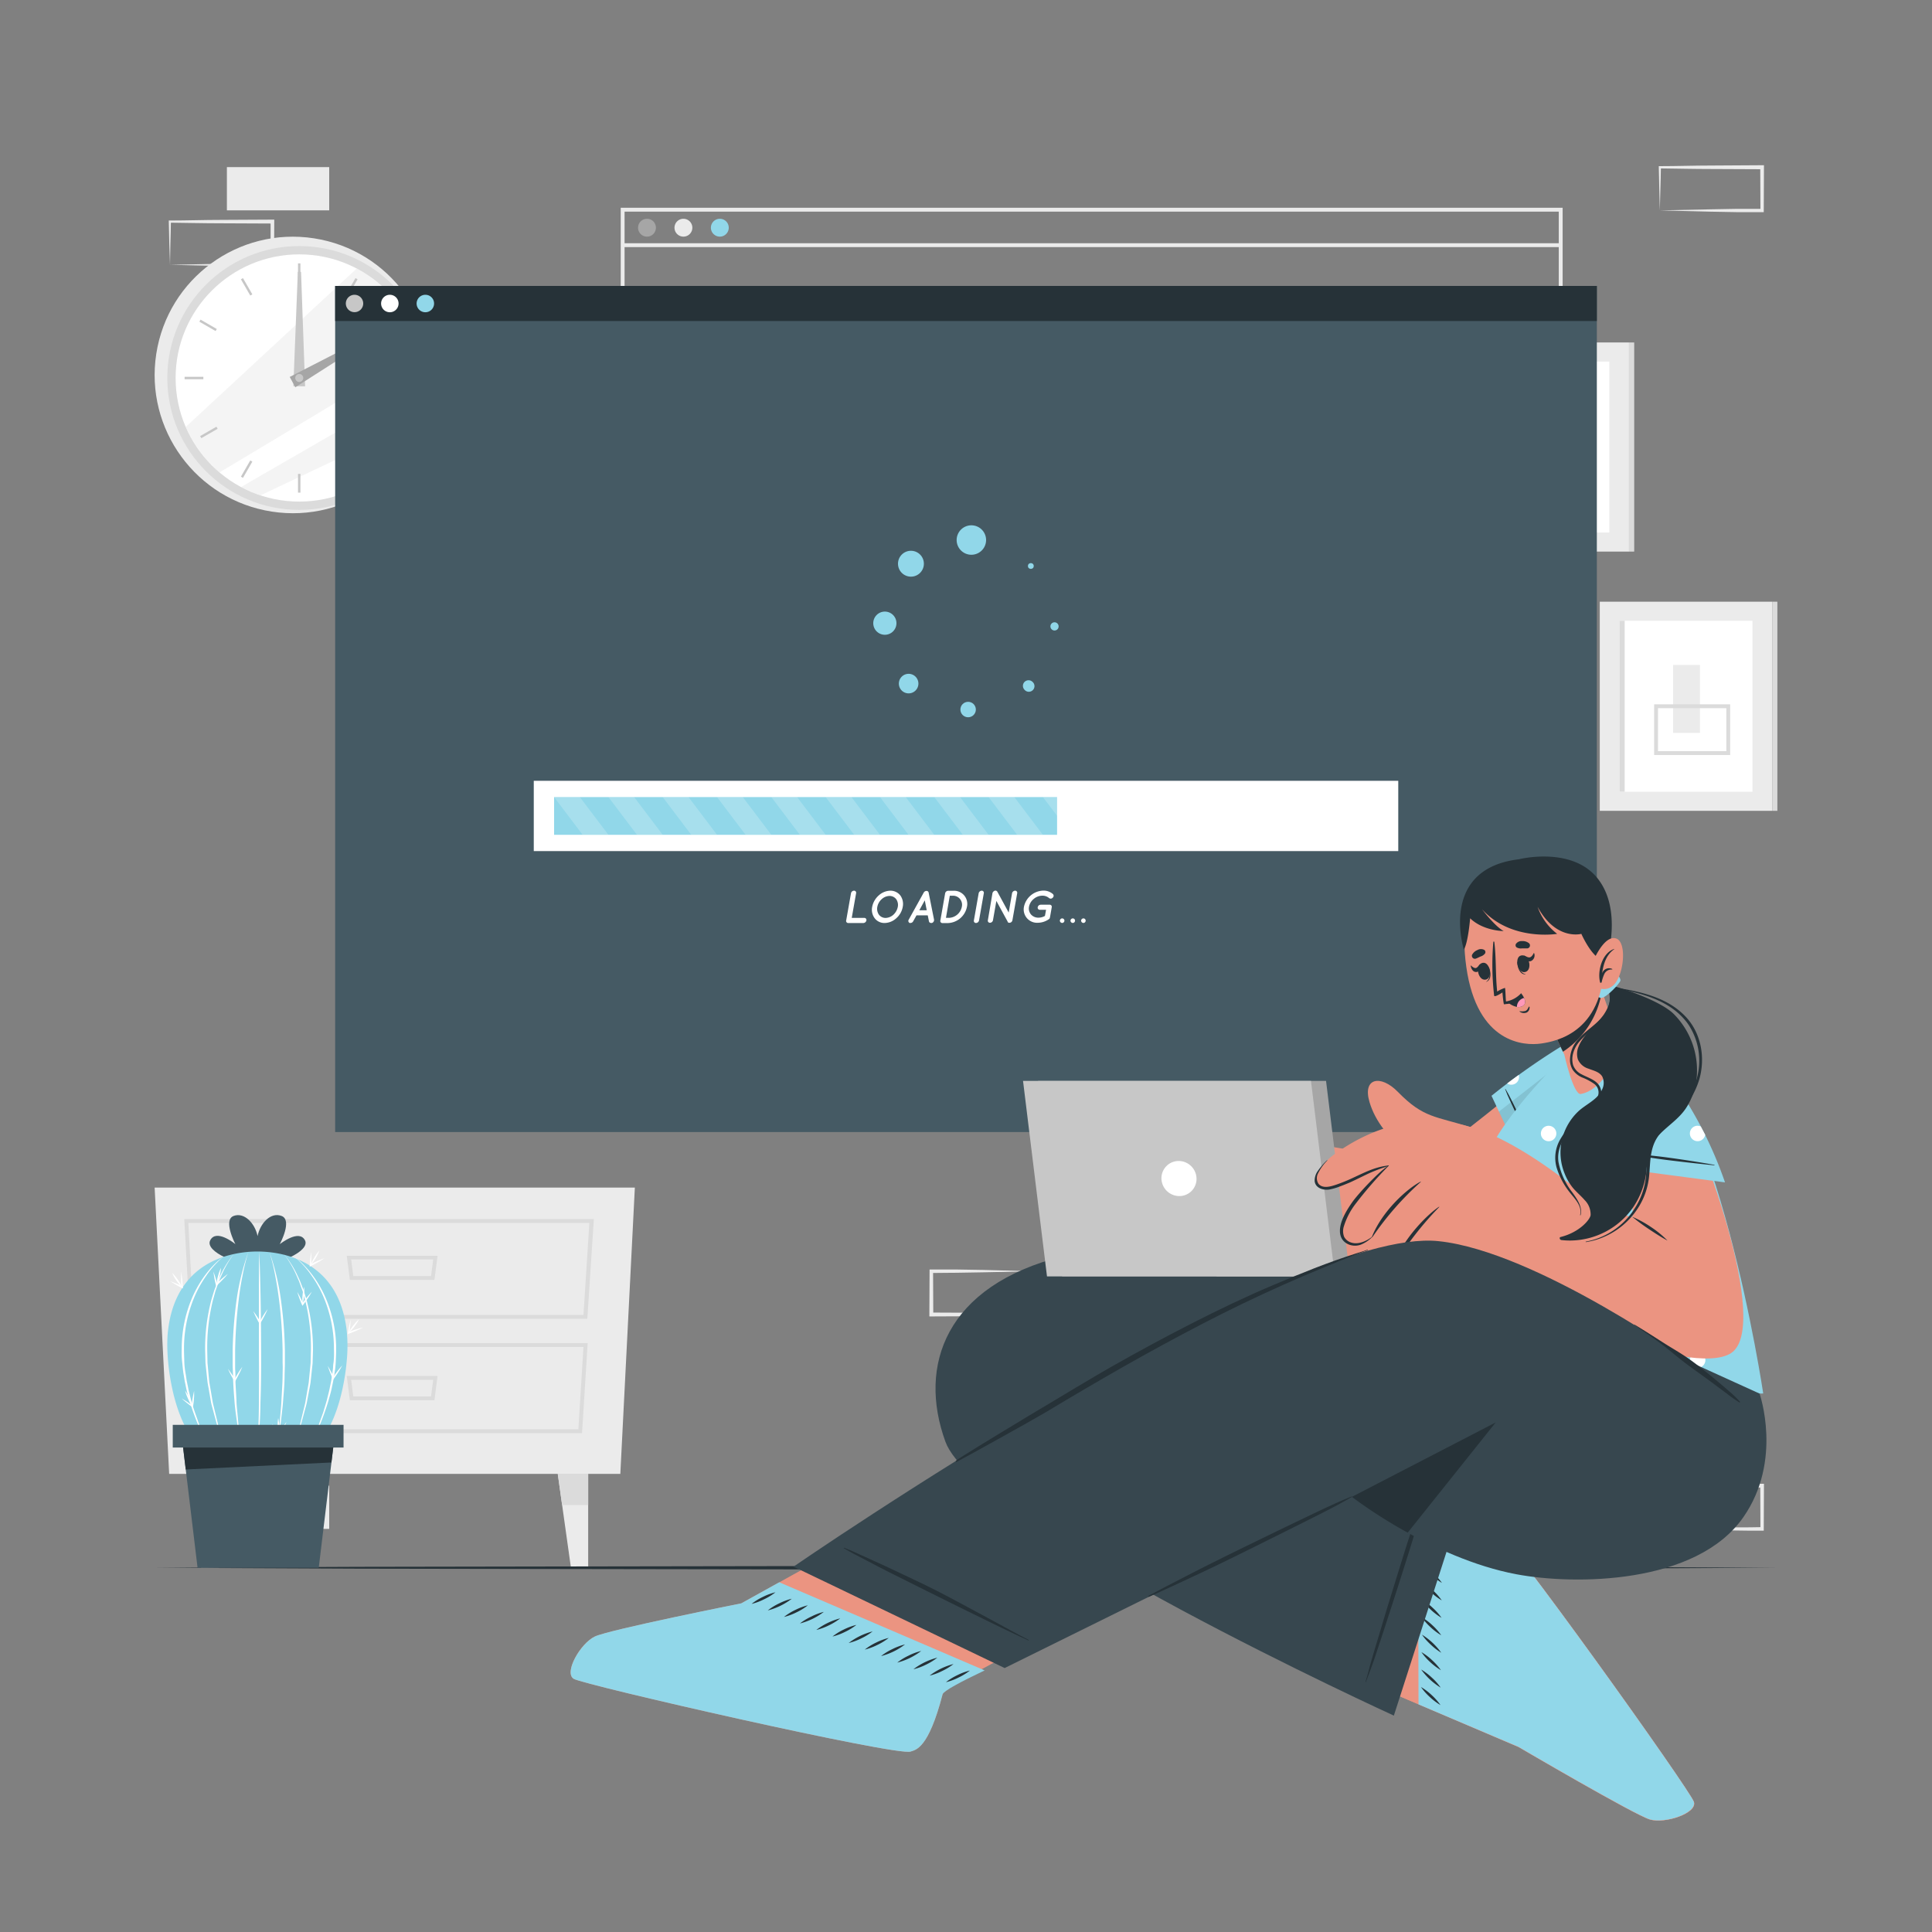 <svg xmlns="http://www.w3.org/2000/svg" viewBox="0 0 500 500"><rect x="0" y="0" width="500" height="500" fill="#808080" stroke="none"/><g id="freepik--background-complete--inject-267"><path d="M414.79,381.56l13.36-.28,6.58-.11c2.19-.05,4.36,0,6.54-.06l-.44.45-.06-11.19.5.5L428,370.8c-4.41,0-8.82-.11-13.24-.16l.28-.27c0,1.83-.09,3.67-.14,5.53Zm0,0-.14-5.54c0-1.87-.11-3.75-.13-5.65v-.27h.27c4.42,0,8.83-.15,13.24-.16l13.24-.06h.5v.5l0,11.19V382h-.45c-2.23,0-4.47,0-6.69-.05l-6.66-.11Z" style="fill:#ebebeb"></path><path d="M429.56,395.67l13.36-.28,6.58-.11c2.19,0,4.36,0,6.54-.06l-.44.45-.05-11.19.49.5-13.24-.07c-4.41,0-8.82-.11-13.24-.16l.28-.27c0,1.83-.09,3.67-.13,5.53Zm0,0-.14-5.54c0-1.87-.11-3.75-.13-5.65v-.27h.27c4.42-.05,8.83-.15,13.24-.16L456,384h.51v.5l-.05,11.19v.45H456c-2.23,0-4.46,0-6.69-.05l-6.66-.11Z" style="fill:#ebebeb"></path><rect x="400.02" y="384.48" width="26.48" height="11.19" transform="translate(826.52 780.15) rotate(180)" style="fill:#ebebeb"></rect><path d="M312.24,127l13.35-.27,6.58-.12c2.19,0,4.37,0,6.55-.05l-.45.44,0-11.19.5.5-13.24-.06c-4.42,0-8.83-.11-13.24-.16l.27-.28c0,1.84-.09,3.68-.13,5.54Zm0,0-.15-5.53c0-1.87-.11-3.76-.13-5.66v-.27h.28c4.41,0,8.82-.16,13.24-.16l13.24-.07h.5v.5L339.16,127v.45h-.44c-2.23,0-4.47,0-6.7-.06l-6.66-.11Z" style="fill:#ebebeb"></path><path d="M327,141.12l13.35-.27,6.58-.12c2.19,0,4.37,0,6.55,0l-.45.44L353,129.93l.5.5-13.24-.06c-4.41,0-8.83-.11-13.24-.16l.27-.28c0,1.84-.08,3.68-.13,5.54Zm0,0-.14-5.53c-.05-1.87-.12-3.76-.13-5.66v-.27H327c4.41,0,8.83-.16,13.24-.16l13.24-.07h.5v.5l-.06,11.19v.45h-.44c-2.23,0-4.47,0-6.7-.06l-6.66-.11Z" style="fill:#ebebeb"></path><rect x="297.46" y="129.93" width="26.48" height="11.19" transform="translate(621.41 271.06) rotate(180)" style="fill:#ebebeb"></rect><rect x="58.73" y="384.48" width="26.48" height="11.19" transform="translate(143.93 780.15) rotate(180)" style="fill:#ebebeb"></rect><rect x="58.73" y="43.24" width="26.48" height="11.19" transform="translate(143.93 97.68) rotate(180)" style="fill:#ebebeb"></rect><path d="M44,68.54l13.35-.28,6.58-.11c2.19,0,4.36,0,6.55-.05l-.45.44,0-11.19.5.5L57.2,57.79c-4.42,0-8.83-.11-13.24-.16l.27-.28c0,1.83-.09,3.68-.13,5.54Zm0,0L43.81,63c0-1.87-.11-3.76-.13-5.66v-.27H44c4.41,0,8.82-.16,13.24-.16l13.24-.07h.5v.5l-.06,11.19V69h-.44c-2.24,0-4.47,0-6.7-.06l-6.66-.11Z" style="fill:#ebebeb"></path><path d="M429.56,54.45l13.36-.28,6.58-.12c2.19,0,4.36,0,6.54,0l-.44.45-.05-11.19.49.49-13.24-.06c-4.41,0-8.82-.11-13.24-.16l.28-.27c0,1.83-.09,3.67-.13,5.53Zm0,0-.14-5.54c0-1.87-.11-3.76-.13-5.65V43h.27c4.42,0,8.83-.16,13.24-.16L456,42.76h.51v.51l-.05,11.19v.44H456c-2.23,0-4.46,0-6.69,0l-6.66-.12Z" style="fill:#ebebeb"></path><rect x="255.8" y="343.09" width="26.48" height="11.19" style="fill:#ebebeb"></rect><path d="M267.51,329l-13.36.28-6.57.11c-2.19.05-4.37,0-6.55.06l.45-.45.05,11.19-.5-.5,13.24.06c4.41,0,8.83.12,13.24.17l-.27.27c0-1.83.08-3.67.13-5.54Zm0,0,.14,5.54c.05,1.86.11,3.75.13,5.65v.27h-.28c-4.41.05-8.83.16-13.24.17l-13.24.06h-.5v-.5l.05-11.19v-.45H241c2.23,0,4.47,0,6.69,0l6.67.11Z" style="fill:#ebebeb"></path><path d="M404.41,237.93H160.64V53.77H404.41Zm-242.77-1H403.41V54.77H161.64Z" style="fill:#ebebeb"></path><path d="M169.75,58.93a2.31,2.31,0,1,1-2.31-2.31A2.3,2.3,0,0,1,169.75,58.93Z" style="fill:#a6a6a6"></path><path d="M179.18,58.93a2.31,2.31,0,1,1-2.31-2.31A2.31,2.31,0,0,1,179.18,58.93Z" style="fill:#ebebeb"></path><path d="M188.6,58.93a2.31,2.31,0,1,1-2.31-2.31A2.3,2.3,0,0,1,188.6,58.93Z" style="fill:#91D7E9"></path><rect x="161.14" y="62.95" width="242.77" height="1" style="fill:#ebebeb"></rect><circle cx="75.8" cy="97.03" r="35.78" transform="translate(-31.66 157.14) rotate(-81.22)" style="fill:#ebebeb"></circle><circle cx="77.44" cy="97.82" r="34.14" style="fill:#dbdbdb"></circle><circle cx="77.44" cy="97.82" r="31.99" style="fill:#fff"></circle><path d="M108.7,91c-14.56,8.82-38.5,23.3-51.88,31.24a31.93,31.93,0,0,1-8.74-11.76l44.25-41A32,32,0,0,1,108.7,91Z" style="fill:#ebebeb;opacity:0.5"></path><path d="M109.41,98.94a32.06,32.06,0,0,1-2.12,10.4L67.4,128.2a31.73,31.73,0,0,1-5-2.16C74.41,119.07,96.43,106.4,109.41,98.94Z" style="fill:#ebebeb;opacity:0.5"></path><rect x="77.13" y="68.16" width="0.62" height="4.85" style="fill:#c7c7c7"></rect><rect x="63.51" y="71.81" width="0.62" height="4.85" transform="translate(-28.56 41.85) rotate(-30)" style="fill:#c7c7c7"></rect><rect x="53.54" y="81.78" width="0.62" height="4.85" transform="translate(-46 88.73) rotate(-60)" style="fill:#c7c7c7"></rect><rect x="47.78" y="97.52" width="4.85" height="0.62" style="fill:#c7c7c7"></rect><rect x="51.43" y="111.14" width="4.85" height="0.62" transform="matrix(0.87, -0.5, 0.5, 0.87, -48.52, 41.88)" style="fill:#c7c7c7"></rect><rect x="61.4" y="121.11" width="4.85" height="0.62" transform="translate(-73.24 116.05) rotate(-60.03)" style="fill:#c7c7c7"></rect><rect x="77.13" y="122.64" width="0.62" height="4.85" style="fill:#c7c7c7"></rect><rect x="90.75" y="118.99" width="0.62" height="4.85" transform="translate(-48.51 61.8) rotate(-30)" style="fill:#c7c7c7"></rect><rect x="100.72" y="109.02" width="0.62" height="4.85" transform="translate(-46 143.21) rotate(-60)" style="fill:#c7c7c7"></rect><rect x="102.26" y="97.52" width="4.85" height="0.62" style="fill:#c7c7c7"></rect><rect x="98.61" y="83.89" width="4.85" height="0.62" transform="translate(-28.57 61.8) rotate(-30)" style="fill:#c7c7c7"></rect><rect x="88.64" y="73.92" width="4.85" height="0.62" transform="translate(-18.74 116.03) rotate(-60.03)" style="fill:#c7c7c7"></rect><polygon points="77.91 70.36 78.96 99.98 75.92 99.94 77.08 70.34 77.91 70.36" style="fill:#c7c7c7"></polygon><polygon points="96.36 87.49 76.43 100.22 74.98 97.55 95.97 86.77 96.36 87.49" style="fill:#a6a6a6"></polygon><path d="M78.48,97.82a1,1,0,1,1-2.07,0,1,1,0,0,1,2.07,0Z" style="fill:#c7c7c7"></path><rect x="376.98" y="88.63" width="44.61" height="54.12" style="fill:#ebebeb"></rect><rect x="382.07" y="93.57" width="34.42" height="44.24" style="fill:#fff"></rect><rect x="382.07" y="93.57" width="1.34" height="44.24" style="fill:#dbdbdb"></rect><rect x="421.59" y="88.63" width="1.34" height="54.12" style="fill:#dbdbdb"></rect><rect x="393.61" y="99.67" width="8.12" height="24.18" style="fill:#dbdbdb"></rect><path d="M412.21,128.48H389.57V115.64h22.64Zm-21.64-1h20.64V116.64H390.57Z" style="fill:#ebebeb"></path><rect x="414.02" y="155.72" width="44.61" height="54.12" style="fill:#ebebeb"></rect><rect x="419.12" y="160.66" width="34.42" height="44.24" style="fill:#fff"></rect><rect x="419.12" y="160.66" width="1.34" height="44.24" style="fill:#dbdbdb"></rect><rect x="458.64" y="155.72" width="1.34" height="54.12" style="fill:#dbdbdb"></rect><rect x="433" y="172.09" width="6.95" height="17.58" style="fill:#ebebeb"></rect><path d="M447.77,195.4H428.09V182.28h19.68Zm-18.68-1h17.68V183.28H429.09Z" style="fill:#dbdbdb"></path><polygon points="43.78 381.44 160.54 381.44 164.3 307.35 40.02 307.35 43.78 381.44" style="fill:#ebebeb"></polygon><path d="M152,341.31H49.11L47.69,315.5h106Zm-102-1h101l1.53-23.81H48.74Z" style="fill:#dbdbdb"></path><path d="M150.63,370.9H52.06L50.9,347.59H152.09ZM53,369.9h96.68L151,348.59H52Z" style="fill:#dbdbdb"></path><path d="M112.43,331.24H90.55L89.74,325h23.5Zm-21-1h20.12l.56-4.29H90.88Z" style="fill:#dbdbdb"></path><path d="M112.43,362.39H90.55l-.81-6.29h23.5Zm-21-1h20.12l.56-4.29H90.88Z" style="fill:#dbdbdb"></path><polygon points="59.97 381.44 58.84 389.51 56.55 405.73 52.09 405.73 52.09 381.44 59.97 381.44" style="fill:#ebebeb"></polygon><polygon points="59.97 381.44 58.84 389.51 52.09 389.51 52.09 381.44 59.97 381.44" style="fill:#dbdbdb"></polygon><polygon points="144.35 381.44 145.48 389.51 147.76 405.73 152.22 405.73 152.22 381.44 144.35 381.44" style="fill:#ebebeb"></polygon><polygon points="144.35 381.44 145.48 389.51 152.22 389.51 152.22 381.44 144.35 381.44" style="fill:#dbdbdb"></polygon></g><g id="freepik--Screen--inject-267"><rect x="86.74" y="74" width="326.52" height="218.97" style="fill:#455a64"></rect><rect x="86.74" y="74" width="326.52" height="9.08" style="fill:#263238"></rect><path d="M94,78.54a2.25,2.25,0,1,1-2.25-2.25A2.25,2.25,0,0,1,94,78.54Z" style="fill:#c7c7c7"></path><path d="M103.15,78.54a2.26,2.26,0,1,1-2.26-2.25A2.26,2.26,0,0,1,103.15,78.54Z" style="fill:#fff"></path><path d="M112.34,78.54a2.26,2.26,0,1,1-2.25-2.25A2.25,2.25,0,0,1,112.34,78.54Z" style="fill:#91D7E9"></path><rect x="138.14" y="202.07" width="223.73" height="18.19" style="fill:#fff"></rect><rect x="143.4" y="206.28" width="130.17" height="9.77" style="fill:#91D7E9"></rect><polygon points="157.46 216.05 150.79 216.05 143.4 206.28 150.06 206.28 157.46 216.05" style="fill:#fff;opacity:0.2"></polygon><polygon points="171.51 216.05 164.85 216.05 157.46 206.28 164.12 206.28 171.51 216.05" style="fill:#fff;opacity:0.2"></polygon><polygon points="185.57 216.05 178.9 216.05 171.51 206.28 178.18 206.28 185.57 216.05" style="fill:#fff;opacity:0.2"></polygon><polygon points="199.62 216.05 192.96 216.05 185.57 206.28 192.23 206.28 199.62 216.05" style="fill:#fff;opacity:0.2"></polygon><polygon points="213.68 216.05 207.01 216.05 199.62 206.28 206.29 206.28 213.68 216.05" style="fill:#fff;opacity:0.2"></polygon><polygon points="227.74 216.05 221.07 216.05 213.68 206.28 220.35 206.28 227.74 216.05" style="fill:#fff;opacity:0.2"></polygon><polygon points="241.79 216.05 235.13 216.05 227.74 206.28 234.4 206.28 241.79 216.05" style="fill:#fff;opacity:0.2"></polygon><polygon points="255.85 216.05 249.18 216.05 241.79 206.28 248.46 206.28 255.85 216.05" style="fill:#fff;opacity:0.2"></polygon><polygon points="269.9 216.05 263.24 216.05 255.85 206.28 262.51 206.28 269.9 216.05" style="fill:#fff;opacity:0.2"></polygon><polygon points="273.58 206.28 273.58 211.13 269.9 206.28 273.58 206.28" style="fill:#fff;opacity:0.2"></polygon><path d="M255.2,139.76a3.81,3.81,0,1,1-3.81-3.81A3.81,3.81,0,0,1,255.2,139.76Z" style="fill:#91D7E9"></path><circle cx="235.75" cy="145.89" r="3.35" style="fill:#91D7E9"></circle><path d="M229,158.28a3,3,0,1,1-3,3A3,3,0,0,1,229,158.28Z" style="fill:#91D7E9"></path><path d="M233.37,175.12a2.53,2.53,0,1,1,0,3.59A2.53,2.53,0,0,1,233.37,175.12Z" style="fill:#91D7E9"></path><circle cx="250.55" cy="183.63" r="2" style="fill:#91D7E9"></circle><path d="M265.16,178.53a1.45,1.45,0,0,1,0-2.06,1.47,1.47,0,0,1,2.06,0,1.46,1.46,0,1,1-2.06,2.06Z" style="fill:#91D7E9"></path><path d="M272.91,163.17a1.06,1.06,0,1,1,1.06-1.06A1.05,1.05,0,0,1,272.91,163.17Z" style="fill:#91D7E9"></path><circle cx="266.78" cy="146.48" r="0.75" style="fill:#91D7E9"></circle><path d="M219,238.17l1.24-7a.81.81,0,0,1,.78-.66.53.53,0,0,1,.54.66l-1.13,6.38h3.24a.54.54,0,0,1,.55.66.84.84,0,0,1-.79.67h-3.89A.54.54,0,0,1,219,238.17Z" style="fill:#fff"></path><path d="M226.36,237.63a3.67,3.67,0,0,1-.64-2.94,5.31,5.31,0,0,1,1.68-2.94,4.63,4.63,0,0,1,3-1.24,3.24,3.24,0,0,1,2.61,1.24,3.77,3.77,0,0,1,.62,2.94,5.07,5.07,0,0,1-1.66,2.94,4.61,4.61,0,0,1-3,1.24A3.15,3.15,0,0,1,226.36,237.63Zm.69-2.94a2.65,2.65,0,0,0,.43,2.05,2.15,2.15,0,0,0,1.72.82,3.16,3.16,0,0,0,2-.82,3.79,3.79,0,0,0,1.15-2.05,2.58,2.58,0,0,0-.43-2,2.15,2.15,0,0,0-1.72-.82,3.07,3.07,0,0,0-2,.82A3.55,3.55,0,0,0,227.05,234.69Z" style="fill:#fff"></path><path d="M236.33,238.43a.79.79,0,0,1-.69.43.85.85,0,0,1-.23,0,.59.59,0,0,1-.23-.86l3.88-7a.82.82,0,0,1,.71-.43.54.54,0,0,1,.56.43l1.4,7a.8.8,0,0,1-.54.86.93.93,0,0,1-.24,0,.53.53,0,0,1-.54-.43l-.31-1.54h-2.91Zm3.51-2.85-.51-2.57-1.41,2.57Z" style="fill:#fff"></path><path d="M243.37,238.19l1.23-7a.83.83,0,0,1,.79-.66h1.41a3.4,3.4,0,0,1,3.44,4.18,5.21,5.21,0,0,1-4.92,4.18h-1.41A.54.54,0,0,1,243.37,238.19Zm3.19-6.38h-.75l-1,5.73h.76a3.54,3.54,0,0,0,3.35-2.86A2.34,2.34,0,0,0,246.56,231.81Z" style="fill:#fff"></path><path d="M252.59,238.87a.54.54,0,0,1-.55-.65l1.24-7.05a.84.84,0,0,1,.78-.66.54.54,0,0,1,.55.66l-1.24,7.05A.83.83,0,0,1,252.59,238.87Z" style="fill:#fff"></path><path d="M256.84,231.19a.84.84,0,0,1,.39-.56.59.59,0,0,1,.88.14l2.94,5.4.87-5a.84.84,0,0,1,.78-.66.54.54,0,0,1,.55.66l-1.24,7a.8.8,0,0,1-.78.65.52.52,0,0,1-.45-.22.26.26,0,0,1,0-.09l-2.92-5.35-.88,5a.8.8,0,0,1-.78.65.53.53,0,0,1-.54-.65Z" style="fill:#fff"></path><path d="M265,234.67a5.27,5.27,0,0,1,5-4.18,3.64,3.64,0,0,1,2.5.9.63.63,0,0,1-.05.92.68.68,0,0,1-.94.12,2.6,2.6,0,0,0-1.75-.63,3.5,3.5,0,0,0-2.24.85,3.41,3.41,0,0,0-1.21,2,2.4,2.4,0,0,0,.5,2,2.51,2.51,0,0,0,1.95.84,3.37,3.37,0,0,0,1.67-.45l.29-1.59H269.1a.54.54,0,0,1-.54-.66.8.8,0,0,1,.78-.65h2.3a.53.53,0,0,1,.55.65l-.45,2.58a1.27,1.27,0,0,1-.06.18.3.3,0,0,1,0,.08h0a.72.72,0,0,1-.25.27,5.08,5.08,0,0,1-2.81.91h0A3.46,3.46,0,0,1,265,234.67Z" style="fill:#fff"></path><path d="M274.89,238.86a.62.62,0,0,1-.6-.59.61.61,0,0,1,.6-.59.58.58,0,0,1,.58.59A.6.6,0,0,1,274.89,238.86Z" style="fill:#fff"></path><path d="M277.64,238.86a.62.62,0,0,1-.6-.59.61.61,0,0,1,.6-.59.58.58,0,0,1,.58.59A.6.6,0,0,1,277.64,238.86Z" style="fill:#fff"></path><path d="M280.39,238.86a.62.62,0,0,1-.6-.59.61.61,0,0,1,.6-.59.58.58,0,0,1,.58.59A.6.6,0,0,1,280.39,238.86Z" style="fill:#fff"></path></g><g id="freepik--Floor--inject-267"><polygon points="459.98 405.73 407.49 405.97 354.99 406.06 250 406.23 145.01 406.06 92.52 405.97 40.02 405.73 92.52 405.49 145.01 405.4 250 405.23 354.99 405.4 407.49 405.49 459.98 405.73" style="fill:#263238"></polygon></g><g id="freepik--Character--inject-267"><path d="M438.4,466.35c-.9-2.93-49.17-70.57-52.64-72-1.32-.54-3.87-2.59-16.05,5.56L344,377.4,329.45,425,393,452.13s30.07,17.63,34,18.77S439.29,469.27,438.4,466.35Z" style="fill:#eb9481"></path><path d="M438.4,466.35c-.9-2.93-49.17-70.57-52.64-72-1.32-.54-3.87-2.59-16.05,5.56L344,377.4,329.45,425,393,452.13s30.07,17.63,34,18.77S439.29,469.27,438.4,466.35Z" style="fill:#eb9481"></path><path d="M367.11,441.09l25.89,11s30.07,17.62,34,18.77,12.25-1.63,11.36-4.55-49.17-70.57-52.64-72c-1.32-.55-3.87-2.59-16.05,5.56L367,397.54Z" style="fill:#91D7E9"></path><path d="M372.8,441.27a16.2,16.2,0,0,0-2.29-2.59,15.36,15.36,0,0,0-2.76-2.08,14.91,14.91,0,0,0,2.29,2.59A15.36,15.36,0,0,0,372.8,441.27Z" style="fill:#263238"></path><path d="M372.85,436.76a14.55,14.55,0,0,0-2.29-2.59,15.41,15.41,0,0,0-2.76-2.09,17.44,17.44,0,0,0,5.05,4.68Z" style="fill:#263238"></path><path d="M372.91,432.24a15.78,15.78,0,0,0-2.29-2.59,15.36,15.36,0,0,0-2.76-2.08,14.91,14.91,0,0,0,2.29,2.59A15.36,15.36,0,0,0,372.91,432.24Z" style="fill:#263238"></path><path d="M373,427.73a17.44,17.44,0,0,0-5-4.68,15.38,15.38,0,0,0,2.29,2.59A15.77,15.77,0,0,0,373,427.73Z" style="fill:#263238"></path><path d="M373,423.21a15.78,15.78,0,0,0-2.29-2.59,14.9,14.9,0,0,0-2.76-2.08,14.91,14.91,0,0,0,2.29,2.59A15.36,15.36,0,0,0,373,423.21Z" style="fill:#263238"></path><path d="M373.07,418.69a15.28,15.28,0,0,0-2.29-2.59A15,15,0,0,0,368,414a15.38,15.38,0,0,0,2.29,2.59A15.72,15.72,0,0,0,373.07,418.69Z" style="fill:#263238"></path><path d="M373.13,414.18a15.38,15.38,0,0,0-2.29-2.59,14.9,14.9,0,0,0-2.76-2.08,15.73,15.73,0,0,0,2.29,2.59A15.36,15.36,0,0,0,373.13,414.18Z" style="fill:#263238"></path><path d="M373.18,409.66a17.23,17.23,0,0,0-5.05-4.67,17.23,17.23,0,0,0,5.05,4.67Z" style="fill:#263238"></path><path d="M373.24,405.15a15.38,15.38,0,0,0-2.29-2.59,15,15,0,0,0-2.76-2.09,15,15,0,0,0,2.29,2.59A15.41,15.41,0,0,0,373.24,405.15Z" style="fill:#263238"></path><path d="M244.67,373.1C252.46,394.54,360.73,444,360.73,444L379.06,387l-49.71-21.18,105.31-15.45-53.74-20.05s-10.19,4.31-17.72,2.13c-3.33-1-74.28-10.78-88.08-7.35C244.66,332.73,237.51,353.43,244.67,373.1Z" style="fill:#37474f"></path><path d="M304.58,352.86a54.91,54.91,0,0,1,6.12,3l6.35,3.16.06,0c-.47-.38-.93-.77-1.41-1.14-1.63-1.29-3.13-2.71-4.88-3.85a.1.1,0,0,1,.11-.17c1.76,1.12,3.65,2.07,5.32,3.34.78.6,1.55,1.22,2.3,1.86.41.35.82.7,1.22,1.07a7,7,0,0,1,.55.54c1,.5,1.91,1,2.86,1.55,2.1,1.18,4.1,2.53,6.2,3.69.12.06,0,.22-.1.16-2.07-1-4.24-1.9-6.32-2.92s-4.2-2.17-6.26-3.31-4-2.26-6-3.37a56.22,56.22,0,0,1-6.14-3.5A.07.07,0,0,1,304.58,352.86Z" style="fill:#263238"></path><path d="M354.76,430.31c.47-1.62.94-3.23,1.43-4.85,1-3.22,1.92-6.45,2.91-9.67,2-6.4,3.92-12.8,6-19.16,1.19-3.59,2.37-7.2,3.72-10.74a.17.17,0,0,1,.32.1c-1.63,6.52-3.66,13-5.68,19.38s-4.08,12.76-6.17,19.12c-.59,1.78-1.17,3.56-1.78,5.34s-1.33,3.59-2,5.4a.07.07,0,1,1-.13,0C353.93,433.58,354.3,431.93,354.76,430.31Z" style="fill:#263238"></path><path d="M412.26,280c-10,19.57-26.21,42-31.45,45-6.63,3.76-44.3,4.21-46.11,4-4.47-.67-5.26-34.26-.45-33.75,7.32.76,33.37,5.86,35.31,4.67s16.32-12.18,31.38-24.81C411.34,266.35,418.48,267.89,412.26,280Z" style="fill:#eb9481"></path><path d="M338.63,328.16c-.58.13-8.9,2-13.79,2.14-3.65.13-14.17.21-14.71-3.8-.37-2.73,5.81-3.5,10.17-4.15,2.3-.34,5.41-1.87,5.13-3.36-.48-2.6-6.42-1.61-10.45-.46-7.8,2.24-18.66,7.06-21.94,2.56-1.24-1.7,1.18-3.62,4.44-5.27-5,1.62-10.2,2.68-11.65.84-.83-1.05-.61-2.14.28-3.22a3.13,3.13,0,0,1-3.21-1.37c-1-1.83.2-3.83,2.3-5.67a1.7,1.7,0,0,1-1.06-1.16c-1.83-5.29,16.38-14.57,21.84-14.48,16.09.23,31.91,4.94,31.91,4.94C342.64,302,338.65,328.15,338.63,328.16Z" style="fill:#eb9481"></path><path d="M319.85,308.55a26.5,26.5,0,0,0-11.1,1.34c-4.49,1.56-7.79,3.89-11.78,6.06-.1.06,0,.23.09.17,1.89-1,9.62-4.77,11.57-5.57a25.38,25.38,0,0,1,11.22-1.94S319.89,308.55,319.85,308.55Z" style="fill:#263238"></path><path d="M318.65,301.4a63.14,63.14,0,0,0-12.8,1.1c-4.58,1-8.6,3.6-12.53,6.05q-3.56,2.2-7,4.57c-.1.07,0,.23.08.17q6-3.82,12.25-7.28A33.47,33.47,0,0,1,311.11,302c2.51-.29,5-.39,7.54-.49A0,0,0,1,0,318.65,301.4Z" style="fill:#263238"></path><path d="M315.82,294.69c-4.08-.19-7.63-.36-11.59.85-5.23,1.6-10.79,5.12-12.74,6.37-2.16,1.39-4.27,2.84-6.36,4.33-.08.06,0,.21.11.15A133.57,133.57,0,0,1,300,297.67a26.21,26.21,0,0,1,7.69-2.62,46.77,46.77,0,0,1,8.11-.33S315.84,294.69,315.82,294.69Z" style="fill:#263238"></path><path d="M397.8,308.69,386,283.59a178.56,178.56,0,0,1,17.39-12.37c10.22-6.41,15.23-2.9,9.13,12.18A103.45,103.45,0,0,1,397.8,308.69Z" style="fill:#91D7E9"></path><path d="M393.13,278.72a2,2,0,0,1-2,2,1.91,1.91,0,0,1-1.08-.32c.87-.66,1.87-1.4,3-2.21A1.91,1.91,0,0,1,393.13,278.72Zm17.3-2a2,2,0,1,0,2,2A2,2,0,0,0,410.43,276.73Zm-9.65,14.62a2,2,0,1,0,2,2A2,2,0,0,0,400.78,291.35Z" style="fill:#fff"></path><path d="M389.64,281.86c1.08,1.76,1.91,3.69,2.85,5.53s1.79,3.53,2.63,5.31c1.73,3.72,3.39,7.45,5,11.24,0,.06-.08.12-.12.05-1.84-3.61-3.64-7.23-5.39-10.89-.87-1.81-1.7-3.65-2.52-5.49s-1.84-3.75-2.54-5.7C389.5,281.85,389.6,281.79,389.64,281.86Z" style="fill:#263238"></path><path d="M412.49,283.4a103.45,103.45,0,0,1-14.69,25.29l-9.89-21,24.78-19.32C415.81,269.41,416.17,274.3,412.49,283.4Z" style="opacity:0.1"></path><path d="M456.32,360.61c-2.53,1-76.78-16.53-76.78-16.53l7.36-25.84s-4.68-8-3.1-15.92c2.12-10.63,20.69-28.88,22.16-30,5.93-4.38,11.32-5.23,16.53-2.79C444.22,279.74,456.32,360.61,456.32,360.61Z" style="fill:#91D7E9"></path><path d="M412.42,278.72a2,2,0,1,1-2-2A2,2,0,0,1,412.42,278.72Zm19.27-.19h0c-.37-.55-.74-1.09-1.12-1.6a2,2,0,0,0-.86-.19,2,2,0,1,0,2,2A1.15,1.15,0,0,0,431.69,278.53Zm-40.55,27.53a2,2,0,1,0,2,2A2,2,0,0,0,391.14,306.06Zm19.29,0a2,2,0,1,0,2,2A2,2,0,0,0,410.43,306.06Zm19.28,0a2,2,0,1,0,2,2A2,2,0,0,0,429.71,306.06Zm-28.93-14.71a2,2,0,1,0,2,2A2,2,0,0,0,400.78,291.35Zm19.29,0a2,2,0,1,0,2,2A2,2,0,0,0,420.07,291.35Zm18.41.2a2,2,0,0,0,.87,3.78,2.19,2.19,0,0,0,.63-.1C439.49,294,439,292.75,438.48,291.55Zm-47.34,43.84a2,2,0,1,0,2,2A2,2,0,0,0,391.14,335.39Zm19.29,0a2,2,0,1,0,2,2A2,2,0,0,0,410.43,335.39Zm19.28,0a2,2,0,1,0,2,2A2,2,0,0,0,429.71,335.39Zm19.28,0a2,2,0,1,0,2,2A2,2,0,0,0,449,335.39Zm-48.21-14.71a2,2,0,1,0,2,2A2,2,0,0,0,400.78,320.68Zm19.29,0a2,2,0,1,0,2,2A2,2,0,0,0,420.07,320.68Zm19.28,0a2,2,0,1,0,2,2A2,2,0,0,0,439.35,320.68ZM420.07,350a2,2,0,0,0-1.72,3l2.85.64a2,2,0,0,0-1.13-3.63Zm19.28,0a2,2,0,1,0,2,2A2,2,0,0,0,439.35,350Z" style="fill:#fff"></path><path d="M392.86,316.63a18.71,18.71,0,0,1,7.86,1.59c2.6,1,8.45,4.37,9.92,5.19,0,0,0,.11,0,.1a34.45,34.45,0,0,1-5.56-2.34,75.94,75.94,0,0,0-7.76-3.28,21.93,21.93,0,0,0-4.43-1C392.78,316.88,392.76,316.63,392.86,316.63Z" style="fill:#263238"></path><path d="M388.48,319.29a14.3,14.3,0,0,1,8.16.58s0,.11,0,.1c-1.36-.16-2.71-.33-4.07-.41s-2.72-.09-4.08-.14C388.44,319.42,388.43,319.3,388.48,319.29Z" style="fill:#263238"></path><rect x="314.86" y="326.91" width="76.46" height="3.42" style="fill:#c7c7c7"></rect><polygon points="314.86 326.91 314.86 330.33 360.72 330.33 358.1 326.91 314.86 326.91" style="fill:#a6a6a6"></polygon><polygon points="349.38 330.33 274.87 330.33 268.66 279.73 343.18 279.73 349.38 330.33" style="fill:#a6a6a6"></polygon><polygon points="345.48 330.33 270.96 330.33 264.76 279.73 339.28 279.73 345.48 330.33" style="fill:#c7c7c7"></polygon><path d="M309.66,305a4.44,4.44,0,0,1-4.46,4.54,4.64,4.64,0,0,1-4.62-4.54,4.46,4.46,0,0,1,4.46-4.54A4.65,4.65,0,0,1,309.66,305Z" style="fill:#fff"></path><path d="M432.06,279.73c8.67,14.44,26.23,63.52,16,70.41s-56.74-12.8-69.24-21.65c-3.72-2.63,16.05-25.23,20.91-25,4.05.2,21.86,12.47,22.64,11.41s-1.14-11.23-3-29.68C417.33,263.94,427.07,271.42,432.06,279.73Z" style="fill:#eb9481"></path><path d="M381.05,291.86c-9.61-3.07-12.55-2.39-19.29-9.29-4.42-4.53-9.21-3.65-7.33,2.66,3.07,10.31,14.64,16.88,19.31,18Z" style="fill:#eb9481"></path><path d="M405.57,305.86s-10-8.06-19.92-12.35c-6.86-3-22.5-7.75-40.53,5.38-4.28,3.12-8.16,10.59.67,8,6.27-1.81,9.7-4.86,13.54-5.25,0,0-3.81,10.09-.52,14.26a97.57,97.57,0,0,0,9.37,10.26,21.5,21.5,0,0,0,2.08-1.58s3.44,3.6,11,4.17Z" style="fill:#eb9481"></path><path d="M378.65,291.73c-3.73,1.19-11.6,3.85-17.27,8.27-6.31,4.9-17.13,16.05-13.46,20.66,2.68,3.39,7.19-.5,7.19-.5s-3.5,5.55-.4,8.07c2.82,2.31,6.13-.91,6.13-.91s-1.55,3.73,1.6,5.42c3.78,2,6.4-6.12,12-7.36C375.72,325.1,378.65,291.73,378.65,291.73Z" style="fill:#eb9481"></path><path d="M367.67,305.8c-3.33,1.69-9.89,7.49-12.58,14.19-.07.16,0,.28.1.16a77.81,77.81,0,0,1,12.53-14.29S367.71,305.78,367.67,305.8Z" style="fill:#263238"></path><path d="M372.43,312.3c-2.71,1.76-9.21,8-11.71,14.93-.06.15,0,.27.11.14a84.61,84.61,0,0,1,11.65-15S372.47,312.28,372.43,312.3Z" style="fill:#263238"></path><path d="M359.34,301.62c-3.37.39-5.73,1.6-8.76,3a44.85,44.85,0,0,1-4.59,1.91c-1.43.48-3.54,1.21-4.74-.13a2.67,2.67,0,0,1-.14-2.73,12.84,12.84,0,0,1,2.39-3.34s0-.11-.06-.07a18.22,18.22,0,0,0-2.49,2.92,4.31,4.31,0,0,0-.72,2.45c.16,1.85,2.21,2.45,3.77,2.22a14.76,14.76,0,0,0,2.74-.79c.85-.31,1.69-.66,2.52-1,1.71-.77,3.37-1.63,5.06-2.42a43.11,43.11,0,0,1,5.05-1.88C359.44,301.71,359.41,301.61,359.34,301.62Z" style="fill:#263238"></path><path d="M350.67,311.75a102,102,0,0,1,8.73-10.05s0-.1-.06-.07c-2.91,1.94-8,7.54-9.31,9.4s-2.77,4.2-3.16,6.42c-.58,3.36,1.54,4.38,2.33,4.68a4.43,4.43,0,0,0,2.94,0,8.84,8.84,0,0,0,3-2c.05,0,0-.11-.05-.07-1.39,1.12-3.55,2.09-5.33,1.53a3.09,3.09,0,0,1-1.88-1.47,4,4,0,0,1-.07-2.8A18.5,18.5,0,0,1,350.67,311.75Z" style="fill:#263238"></path><path d="M422.41,314.9a28.2,28.2,0,0,1,4.86,2.65,26.56,26.56,0,0,1,4.28,3.51c-1.64-.88-3.17-1.87-4.7-2.89A51.7,51.7,0,0,1,422.41,314.9Z" style="fill:#263238"></path><path d="M446.43,306l-27.51-3.63a178,178,0,0,1-1-21.31c.14-12.07,5.79-14.39,15.18-1.1A103.51,103.51,0,0,1,446.43,306Z" style="fill:#91D7E9"></path><path d="M431.7,278.72a2,2,0,1,1-2-2A2,2,0,0,1,431.7,278.72Zm-11.63,12.63a2,2,0,0,0-1.9,1.4,0,0,0,0,0,0,0c0,.46.05.91.07,1.35h0a2,2,0,1,0,1.82-2.78Zm21.24,2.34h0a2,2,0,1,1-2-2.35,2,2,0,0,1,.85.19Z" style="fill:#fff"></path><path d="M419.44,298.3c2.07,0,4.15.38,6.21.59s3.93.4,5.88.67q6.09.82,12.14,1.9a.06.06,0,0,1,0,.12q-6-.6-12.07-1.35c-2-.25-4-.55-6-.86s-4.14-.48-6.16-.95A.06.06,0,0,1,419.44,298.3Z" style="fill:#263238"></path><path d="M418.28,299.53c-.11-1-.19-2-.25-3,0-.2,0-.41,0-.62-.33-1.22-.66-2.45-.87-3.69a0,0,0,1,1,.07,0c.3.92.54,1.86.75,2.81a42.26,42.26,0,0,1-.06-4.64,0,0,0,1,1,.07,0c.26,2,.38,4,.56,6.05.09,1,.42,5.8.48,5.81s2.29.38,2.43.45.07.19,0,.19l-2.84-.37S418.37,300.39,418.28,299.53Z" style="fill:#263238"></path><path d="M148.48,434.48c2.61,1.59,83.63,20.07,87.17,18.82,1.34-.46,4.61-.63,8.29-14.81.8-3.07,52.5-27.78,52.5-27.78l-53.63-24-51,28.26s-34.18,6.8-37.91,8.58S145.86,432.89,148.48,434.48Z" style="fill:#eb9481"></path><path d="M148.48,434.48c2.62,1.6,83.62,20.08,87.17,18.83,1.34-.47,4.61-.64,8.29-14.83.22-.84,4.61-3.19,10.89-6.18l-53.16-22.81-9.82,5.45s-34.18,6.81-37.91,8.59S145.87,432.89,148.48,434.48Z" style="fill:#91D7E9"></path><path d="M251,432.34a14.94,14.94,0,0,0-3.24,1.19,15.33,15.33,0,0,0-2.95,1.82,15.05,15.05,0,0,0,3.25-1.2A15.72,15.72,0,0,0,251,432.34Z" style="fill:#263238"></path><path d="M246.77,430.65a17.1,17.1,0,0,0-6.18,3,15.16,15.16,0,0,0,3.24-1.2A15.4,15.4,0,0,0,246.77,430.65Z" style="fill:#263238"></path><path d="M242.58,429a17.1,17.1,0,0,0-6.18,3,14.94,14.94,0,0,0,3.24-1.19A15.45,15.45,0,0,0,242.58,429Z" style="fill:#263238"></path><path d="M238.39,427.27a15.16,15.16,0,0,0-3.24,1.2,14.91,14.91,0,0,0-2.94,1.81,17.1,17.1,0,0,0,6.18-3Z" style="fill:#263238"></path><path d="M234.2,425.58a15.72,15.72,0,0,0-3.24,1.2,15.4,15.4,0,0,0-2.94,1.81,17.1,17.1,0,0,0,6.18-3Z" style="fill:#263238"></path><path d="M230,423.89a15.81,15.81,0,0,0-3.25,1.2,15.26,15.26,0,0,0-2.94,1.82,15.51,15.51,0,0,0,3.24-1.2A15.33,15.33,0,0,0,230,423.89Z" style="fill:#263238"></path><path d="M225.83,422.21a17,17,0,0,0-6.19,3,15.25,15.25,0,0,0,3.25-1.2A15.72,15.72,0,0,0,225.83,422.21Z" style="fill:#263238"></path><path d="M221.64,420.52a15.78,15.78,0,0,0-3.25,1.19,15.26,15.26,0,0,0-2.94,1.82,15.25,15.25,0,0,0,3.25-1.2A15.72,15.72,0,0,0,221.64,420.52Z" style="fill:#263238"></path><path d="M217.45,418.83a17.25,17.25,0,0,0-6.19,3,15.22,15.22,0,0,0,3.25-1.19A15.77,15.77,0,0,0,217.45,418.83Z" style="fill:#263238"></path><path d="M213.26,417.14a15,15,0,0,0-3.24,1.2,15.79,15.79,0,0,0-3,1.81,17,17,0,0,0,6.19-3Z" style="fill:#263238"></path><path d="M209.07,415.45a15.51,15.51,0,0,0-3.24,1.2,15,15,0,0,0-2.94,1.82,15.51,15.51,0,0,0,3.24-1.2A15,15,0,0,0,209.07,415.45Z" style="fill:#263238"></path><path d="M204.88,413.76a15.51,15.51,0,0,0-3.24,1.2,15,15,0,0,0-2.94,1.82,17.35,17.35,0,0,0,6.18-3Z" style="fill:#263238"></path><path d="M200.69,412.08a15.14,15.14,0,0,0-3.24,1.19,15,15,0,0,0-2.94,1.82,15,15,0,0,0,3.24-1.2A15.4,15.4,0,0,0,200.69,412.08Z" style="fill:#263238"></path><path d="M205.36,405.45,260,431.69l89.78-44.36s20.58,15.94,42.68,20.09c15,2.82,46.52,2.7,58.71-14.76,10.27-14.71,4.2-32,4.2-32l-17.22-7.83s-40.51-29-65.87-31.62C333.59,317.17,205.36,405.45,205.36,405.45Z" style="fill:#37474f"></path><path d="M423,342.8c2.46,1.47,4.84,3,7.27,4.56s4.84,2.88,7.13,4.53,4.54,3.48,6.74,5.31c1.07.88,2.12,1.77,3.16,2.69a27.42,27.42,0,0,1,3,2.87c.08.1-.06.24-.16.18a31.65,31.65,0,0,1-3.32-2.35c-1.16-.84-2.31-1.71-3.46-2.57-2.23-1.65-4.5-3.24-6.73-4.9s-4.28-3.47-6.47-5.14c-2.35-1.78-4.8-3.43-7.23-5.1C422.94,342.84,423,342.77,423,342.8Z" style="fill:#263238"></path><path d="M349.86,387.39a127,127,0,0,0,14.45,9.26l22.77-28.52Z" style="fill:#263238"></path><path d="M218.47,400.56c1.8.69,3.56,1.53,5.32,2.32l5.19,2.36c3.54,1.63,7,3.33,10.55,5,7,3.37,22.79,12.22,26.7,14.18.07,0,0,.16-.06.13-7.06-3.14-29.18-14.22-36.17-17.72q-2.9-1.47-5.78-3c-1.94-1-3.94-2-5.82-3.14C218.32,400.67,218.38,400.52,218.47,400.56Z" style="fill:#263238"></path><path d="M247.42,378c1.49-1.24,33.24-20.33,40.07-24.21s13.71-7.6,20.69-11.17,14-6.94,21.22-10,14.32-5.94,21.69-8.28c1-.29,1.89-.59,2.83-.92.09,0,.12.11,0,.14-3.73,1.28-7.37,2.84-11,4.33s-7.17,3-10.72,4.58q-10.66,4.75-21,10.12t-20.47,11.12q-10.18,5.8-20.23,11.86c-3.35,2-22,12.34-22.86,12.73C247.45,378.39,247.26,378.17,247.42,378Z" style="fill:#263238"></path><path d="M297.25,413c3.34-1.83,6.76-3.56,10.14-5.31s6.81-3.46,10.24-5.16q10.17-5,20.42-9.91c3.86-1.84,7.74-3.72,11.72-5.32a.07.07,0,0,1,.06.13c-3.28,1.92-6.71,3.66-10.11,5.37s-6.83,3.42-10.25,5.12c-6.77,3.37-13.54,6.76-20.4,9.95-3.89,1.8-7.76,3.65-11.69,5.36C297.22,413.29,297.1,413.07,297.25,413Z" style="fill:#263238"></path><path d="M419.37,270.92c0,1.36-4.28,11.14-10.25,12.2-1.94.34-4.28-10.19-4.28-10.19l-.35-.74-4.9-10.33,12.54-12.6S419.37,270.34,419.37,270.92Z" style="fill:#eb9481"></path><path d="M399.59,261.85l4.9,10.34a23,23,0,0,0,10.09-15.73c-1.23-3.65-2.28-6.69-2.42-7.14l0-.06-1.61,1.5Z" style="fill:#263238"></path><path d="M415.87,254.79a4.83,4.83,0,0,1,.74,1.71c.59,2.79-.9,5.45-2.63,7.49s-4.36,4.09-5.43,6.83a4.76,4.76,0,0,0-.19,3.36,4.32,4.32,0,0,0,2.74,2.39c1.23.49,2.79.8,3.54,2a3.73,3.73,0,0,1,0,3.35c-1.14,2.71-4.3,3.87-6.31,5.83a14.83,14.83,0,0,0-4.21,7.73,14.45,14.45,0,0,0,.8,8.22,14.15,14.15,0,0,0,2,3.54c.95,1.19,2.15,2.15,3.15,3.3a5.27,5.27,0,0,1,1.58,3.92c-.14,1.14-2.79,4.44-7.81,5.69-.36.09-.17.73.23.77a19.36,19.36,0,0,0,2.28.13,20,20,0,0,0,16.13-8.35,20.77,20.77,0,0,0,3.59-9.37,33.9,33.9,0,0,1,.86-5.58,10.42,10.42,0,0,1,2.58-4.19c2.22-2.29,4.95-4,6.77-6.69a17.58,17.58,0,0,0,2.83-8.05,20.68,20.68,0,0,0-5.76-16.21C429.34,258.36,415.68,254.5,415.87,254.79Z" style="fill:#263238"></path><path d="M416,255a8.12,8.12,0,0,1,1.07,3.51,6.68,6.68,0,0,1-.8,3.22c-1.15,2.24-3.1,3.8-5,5.4s-3.55,3.18-4.15,5.5a5.61,5.61,0,0,0,0,3,4.28,4.28,0,0,0,2.2,2.4c1.84,1,4.47,1.61,5,4s-1.55,4.21-3,5.62c-3.57,3.44-8.73,7.38-8,13a18.34,18.34,0,0,0,3.59,7.93c1.19,1.66,2.71,3.75,2.14,5.91,0,.08-.14,0-.12-.05.58-2.29-1.32-4.12-2.61-5.76a19.47,19.47,0,0,1-3.48-6.54,9.46,9.46,0,0,1,.86-7.12,22,22,0,0,1,4.85-5.81c1-.88,1.94-1.74,2.87-2.65a8,8,0,0,0,2.1-2.84,2.77,2.77,0,0,0-.88-3.17,14.27,14.27,0,0,0-3.2-1.71,5.65,5.65,0,0,1-2.44-2,5,5,0,0,1-.69-2.51,8.06,8.06,0,0,1,2.14-5.4c1.85-2.11,4.35-3.55,6.16-5.7a6.67,6.67,0,0,0,1.11-8.07A.15.15,0,0,1,416,255Z" style="fill:#263238"></path><path d="M436,262.86c4.24,4.28,5.41,10.79,3.78,16.46a20.81,20.81,0,0,1-4.92,8.44c-2.11,2.25-4.57,4.25-6.16,6.93-1.76,3-1.58,6.36-1.91,9.66a18.53,18.53,0,0,1-2.44,7.58,19.75,19.75,0,0,1-12,9.13c-.64.16-1.28.3-1.94.4a.07.07,0,0,1,0-.13,19,19,0,0,0,12.52-8.4,18.6,18.6,0,0,0,2.83-7c.55-3.09.17-6.3,1.13-9.33.9-2.83,3-5,5.09-7.06a27.77,27.77,0,0,0,5.92-7.3,17,17,0,0,0-.84-16.94c-3.79-5.59-10.46-7.81-16.77-9.09-.84-.18-1.69-.34-2.53-.5-.1,0-.08-.17,0-.16C424.27,256.54,431.24,258,436,262.86Z" style="fill:#263238"></path><path d="M417.47,251.59c1,.32,1.95,1.45,1.9,2.14s-3.68,4.57-5,4.54-1.63-2.45-1.63-2.45Z" style="fill:#91D7E9"></path><path d="M379.48,250.25c2.81,19.87,15,20.43,19.31,19.82,3.89-.55,17.06-2.93,16.32-23s-10.87-25-19.83-24.23S376.67,230.38,379.48,250.25Z" style="fill:#eb9481"></path><path d="M381.91,248.1c.44-.15.83-.37,1.26-.56a2.21,2.21,0,0,0,1.18-.82.72.72,0,0,0-.18-.86,1.79,1.79,0,0,0-1.79,0,2.72,2.72,0,0,0-1.41,1.24A.77.77,0,0,0,381.91,248.1Z" style="fill:#263238"></path><path d="M395.28,245.44c-.47,0-.92,0-1.39,0a2.16,2.16,0,0,1-1.41-.27.7.7,0,0,1-.18-.85,1.77,1.77,0,0,1,1.62-.77,2.64,2.64,0,0,1,1.79.56A.77.77,0,0,1,395.28,245.44Z" style="fill:#263238"></path><path d="M392.67,248.92s.12,0,.13.1c.21,1.35.68,2.86,2,3.08,0,0,.05.07,0,.07C393.26,252.25,392.66,250.23,392.67,248.92Z" style="fill:#263238"></path><path d="M393.61,247.29c2.13-.57,3.11,3.73,1.14,4.26S391.82,247.77,393.61,247.29Z" style="fill:#263238"></path><path d="M394.5,247.32c.44.16.9.51,1.36.45s.83-.61,1.08-1.12c0-.06.07,0,.08,0a1.6,1.6,0,0,1-.78,2.06c-.78.3-1.52-.3-1.92-1.08C394.25,247.52,394.33,247.26,394.5,247.32Z" style="fill:#263238"></path><path d="M385.29,250.28c0-.05-.09.09-.08.14.36,1.32.55,2.89-.55,3.62,0,0,0,.09,0,.07C386.11,253.55,385.84,251.47,385.29,250.28Z" style="fill:#263238"></path><path d="M383.77,249.17c-2.18.35-1.32,4.68.69,4.36S385.6,248.88,383.77,249.17Z" style="fill:#263238"></path><path d="M382.92,249.64c-.29.29-.55.78-.95.88s-.91-.27-1.3-.66c0,0-.07,0-.06.06.14.83.58,1.64,1.41,1.64s1.15-.81,1.18-1.67C383.21,249.73,383,249.52,382.92,249.64Z" style="fill:#263238"></path><path d="M395.66,260.55c-.23.4-.42.91-.89,1.08a3.49,3.49,0,0,1-1.51.06.06.06,0,0,0,0,.09,1.86,1.86,0,0,0,1.87.25,1.45,1.45,0,0,0,.71-1.46C395.8,260.49,395.69,260.49,395.66,260.55Z" style="fill:#263238"></path><path d="M388.83,256.84s.16,2.05.36,3c0,.09.26.08.58,0h0a4.58,4.58,0,0,0,4-2.62.1.1,0,0,0-.17-.1,6.92,6.92,0,0,1-3.83,2.06c-.12-.25-.15-3.53-.3-3.51a8.37,8.37,0,0,0-2,.95c-.46-4.27-.22-8.57-.74-12.82a.13.13,0,0,0-.26,0,69.61,69.61,0,0,0,.21,13.85C386.71,258.21,388.49,257.08,388.83,256.84Z" style="fill:#263238"></path><path d="M390.24,259.41a5.16,5.16,0,0,0,2.33,1.18,2.36,2.36,0,0,0,1.4-.18c.95-.46.8-1.39.46-2.14a5.16,5.16,0,0,0-.68-1.11A6.71,6.71,0,0,1,390.24,259.41Z" style="fill:#263238"></path><path d="M392.57,260.59a2.36,2.36,0,0,0,1.4-.18c.95-.46.8-1.39.46-2.14A2.41,2.41,0,0,0,392.57,260.59Z" style="fill:#ff98b9"></path><path d="M415.85,248.38c-3.16,1.14-6.6-6.7-6.6-6.7s-6.55,1.83-11.32-7a15.05,15.05,0,0,0,5.06,7s-11.91,2-19.45-6.37c0,0,3.3,4.4,5.61,5.65,0,0-5.23,0-8.68-3.3,0,0-.48,6.14-1.62,8.12,0,0-6.6-20.9,14.23-23.4,0,0,13.4-3.41,20.18,4.71S415.85,248.38,415.85,248.38Z" style="fill:#263238"></path><path d="M412.17,249.06s2.86-7.09,6-6.21,2,10.47-1,12.43a3.39,3.39,0,0,1-4.84-.75Z" style="fill:#eb9481"></path><path d="M417.74,245.59c.06,0,.08,0,0,.08-2.06,1.45-2.78,3.84-3.11,6.23a1.87,1.87,0,0,1,2.61-1.13c.07,0,0,.13,0,.14a2.07,2.07,0,0,0-2.07,1.22,10.09,10.09,0,0,0-.66,2.06c-.06.23-.45.21-.43-.05a.43.43,0,0,1,0,0C413.37,251.19,414.69,246.6,417.74,245.59Z" style="fill:#263238"></path></g><g id="freepik--Plant--inject-267"><path d="M66.66,327.59c-4.57,0-13.81-3.59-12.25-6.61s6.31.85,6.51,1c-.14-.22-3.22-6.25-.47-7.29s5.52,1.86,6.21,5.2c.69-3.34,3.4-6.28,6.22-5.2s-.34,7.07-.48,7.29c.2-.12,5-3.93,6.52-1S71.23,327.59,66.66,327.59Z" style="fill:#455a64"></path><path d="M89.73,352.23a57.06,57.06,0,0,1-1.16,7.49c-1.09,4.91-2.87,9.67-5.42,12.86a47.31,47.31,0,0,1-16.54,3.11,47.29,47.29,0,0,1-16.53-3.11c-5.45-6.81-7.39-20.82-6.62-28,1.41-13,9.18-18,15.92-19.76h0a28.45,28.45,0,0,1,7.22-.93c6.62,0,21.18,2.39,23.15,20.69A40.12,40.12,0,0,1,89.73,352.23Z" style="fill:#91D7E9"></path><path d="M67.09,323.87c.19,4.32.29,8.64.37,13s.1,8.64.12,13,0,8.64-.17,13a105.32,105.32,0,0,1-.9,12.93l.17-1.61.09-1.62c.07-1.07.07-2.15.1-3.23Q67,366,67,362.75q.06-6.48,0-12.95l0-13C67,332.52,67,328.2,67.09,323.87Z" style="fill:#fff"></path><path d="M64.28,324a54.26,54.26,0,0,0-1.54,6.28c-.43,2.11-.75,4.24-1,6.37a123.47,123.47,0,0,0-.89,12.88l0,3.23c0,1.07,0,2.15.06,3.23,0,2.15.19,4.3.29,6.45,0,1.08.15,2.15.24,3.22l.29,3.22.73,6.43c-.35-2.13-.7-4.26-1-6.39L61,365.66c-.13-1.08-.26-2.15-.33-3.23-.17-2.15-.33-4.31-.37-6.47,0-1.08-.1-2.16-.09-3.24v-3.24a111.9,111.9,0,0,1,1-12.93A63.08,63.08,0,0,1,64.28,324Z" style="fill:#fff"></path><path d="M60.54,324.5a26.94,26.94,0,0,0-3.28,5.7c-.21.51-.45,1-.64,1.52l-.56,1.55-.27.77c-.09.27-.15.53-.23.8l-.44,1.58a51.06,51.06,0,0,0-1.49,13l.07,3.29L54,356l.16,1.64c.08.54.19,1.08.28,1.62l.55,3.25c.08.55.22,1.08.35,1.61l.39,1.61.78,3.21,1.95,6.31c-.75-2.07-1.48-4.15-2.22-6.23l-.87-3.2-.43-1.6a15.63,15.63,0,0,1-.38-1.61L54,359.36c-.1-.54-.21-1.08-.29-1.63l-.18-1.65-.35-3.3-.09-3.32a49,49,0,0,1,1.64-13.15l.48-1.59c.09-.27.16-.54.25-.8l.3-.77.59-1.55c.21-.52.46-1,.69-1.51A25.18,25.18,0,0,1,60.54,324.5Z" style="fill:#fff"></path><path d="M57.79,325.25a24,24,0,0,0-4.47,5,29.12,29.12,0,0,0-3.19,5.85,34.12,34.12,0,0,0-2.51,13c0,1.11.05,2.22.08,3.33s.18,2.22.38,3.32l.25,1.65.34,1.64c.1.54.22,1.09.37,1.63l.4,1.62c.29,1.08.64,2.14,1,3.21l1.12,3.16,1.24,3.11,1.37,3.07A66.09,66.09,0,0,1,49,362.38c-.28-1.08-.63-2.16-.84-3.27l-.35-1.65-.27-1.66c-.2-1.11-.27-2.24-.4-3.36s-.15-2.25-.11-3.38a33.5,33.5,0,0,1,2.68-13.17A29.33,29.33,0,0,1,53.09,330a25.31,25.31,0,0,1,2.18-2.57A17.72,17.72,0,0,1,57.79,325.25Z" style="fill:#fff"></path><path d="M69.73,324a63.08,63.08,0,0,1,3,12.59,109.72,109.72,0,0,1,1,12.93v3.24c0,1.08-.06,2.16-.08,3.24,0,2.16-.21,4.32-.38,6.47-.07,1.08-.2,2.15-.32,3.23l-.37,3.22c-.32,2.13-.67,4.26-1,6.39l.73-6.43.29-3.22c.09-1.07.2-2.14.24-3.22.1-2.15.28-4.3.3-6.45,0-1.08.07-2.16,0-3.23l0-3.23a123.47,123.47,0,0,0-.89-12.88c-.27-2.13-.59-4.26-1-6.37A54.26,54.26,0,0,0,69.73,324Z" style="fill:#fff"></path><path d="M73.47,324.53A25.18,25.18,0,0,1,77,330.12c.23.5.48,1,.69,1.51l.6,1.55.29.77c.09.26.17.53.25.8l.48,1.59A49.39,49.39,0,0,1,81,349.49l-.1,3.32-.35,3.3-.18,1.65c-.08.55-.19,1.09-.29,1.64l-.61,3.26a15.7,15.7,0,0,1-.39,1.61l-.43,1.6-.87,3.2c-.74,2.08-1.46,4.16-2.22,6.23l2-6.31.78-3.21.39-1.6c.13-.54.27-1.07.35-1.62l.55-3.25c.1-.54.2-1.08.28-1.62l.16-1.64.32-3.28.07-3.29a50.62,50.62,0,0,0-1.49-13l-.44-1.58c-.08-.27-.14-.53-.22-.8L78,333.3l-.55-1.55c-.2-.51-.44-1-.65-1.51A27,27,0,0,0,73.47,324.53Z" style="fill:#fff"></path><path d="M76.23,325.28a17.64,17.64,0,0,1,2.51,2.22,25.31,25.31,0,0,1,2.18,2.57,28.85,28.85,0,0,1,3.37,5.85A33.5,33.5,0,0,1,87,349.09c0,1.13-.06,2.26-.11,3.38s-.19,2.25-.4,3.36l-.27,1.66-.35,1.66c-.21,1.1-.55,2.18-.84,3.26a66.09,66.09,0,0,1-5.12,12.43l1.37-3.07,1.24-3.11,1.13-3.16c.31-1.07.66-2.13.95-3.21l.4-1.62c.15-.54.27-1.09.37-1.63l.34-1.64.26-1.65c.19-1.1.24-2.21.37-3.32s.12-2.22.08-3.33a34.12,34.12,0,0,0-2.51-13,28.63,28.63,0,0,0-3.19-5.85A24.18,24.18,0,0,0,76.23,325.28Z" style="fill:#fff"></path><path d="M65.55,339.32a28.73,28.73,0,0,1,1.91,2.88h-.35c.33-.58.67-1.15,1-1.72.18-.28.36-.56.55-.84s.38-.55.59-.82c-.12.32-.27.62-.41.92s-.29.61-.44.9c-.31.6-.62,1.18-1,1.76l-.18.3-.17-.3A28.68,28.68,0,0,1,65.55,339.32Z" style="fill:#fff"></path><path d="M67.14,337.82a12.34,12.34,0,0,1,.15,4.48,12.34,12.34,0,0,1-.15-4.48Z" style="fill:#fff"></path><path d="M80.52,324a28.55,28.55,0,0,1,0,3.46l-.29-.19c.59-.31,1.19-.61,1.79-.89L83,326c.31-.12.62-.25.94-.36l-.84.55c-.29.18-.57.35-.86.51-.58.34-1.17.65-1.77.95l-.31.16,0-.34A30.64,30.64,0,0,1,80.52,324Z" style="fill:#fff"></path><path d="M82.67,323.62a12.86,12.86,0,0,1-2.32,3.84,11.18,11.18,0,0,1,1-2A11.6,11.6,0,0,1,82.67,323.62Z" style="fill:#fff"></path><path d="M76.93,334.35a27.87,27.87,0,0,1,1.57,3.08l-.35,0c.39-.54.8-1.07,1.22-1.59.21-.26.42-.52.64-.77s.44-.5.68-.74c-.16.29-.34.58-.51.86s-.36.57-.55.85c-.37.55-.75,1.1-1.15,1.63l-.21.28-.14-.32A30.66,30.66,0,0,1,76.93,334.35Z" style="fill:#fff"></path><path d="M78.69,333.05a11.28,11.28,0,0,1,0,2.25,10.57,10.57,0,0,1-.39,2.21,11.28,11.28,0,0,1,0-2.25A10.57,10.57,0,0,1,78.69,333.05Z" style="fill:#fff"></path><path d="M70.44,368.49a28.86,28.86,0,0,1,1.91,2.89H72c.33-.59.67-1.16,1-1.73.18-.28.36-.56.55-.83s.38-.56.59-.82c-.12.31-.27.61-.4.92l-.45.9c-.31.59-.62,1.18-1,1.76l-.18.3-.17-.3A28.83,28.83,0,0,1,70.44,368.49Z" style="fill:#fff"></path><path d="M72,367a12,12,0,0,1,.28,2.23,12.19,12.19,0,0,1-.13,2.25,10.73,10.73,0,0,1-.28-2.24A10.57,10.57,0,0,1,72,367Z" style="fill:#fff"></path><path d="M55.24,329.1a30.07,30.07,0,0,1,1,3.32l-.33-.1c.48-.47,1-.92,1.47-1.36l.77-.64c.27-.21.52-.42.8-.61-.21.26-.44.51-.65.76l-.69.73c-.46.48-.94.95-1.43,1.41l-.25.24-.08-.34A27.62,27.62,0,0,1,55.24,329.1Z" style="fill:#fff"></path><path d="M57.19,328.13a11.57,11.57,0,0,1-.38,2.22,10.94,10.94,0,0,1-.78,2.11,10.88,10.88,0,0,1,.39-2.21A11,11,0,0,1,57.19,328.13Z" style="fill:#fff"></path><path d="M90.75,341.55a28.26,28.26,0,0,1-.37,3.44l-.26-.22c.62-.24,1.25-.47,1.88-.68l1-.3c.32-.08.64-.18,1-.25-.29.16-.6.3-.9.45l-.91.41c-.62.27-1.24.51-1.86.74l-.33.13.06-.35A28.25,28.25,0,0,1,90.75,341.55Z" style="fill:#fff"></path><path d="M92.92,341.41a10.69,10.69,0,0,1-1.2,1.9A11.34,11.34,0,0,1,90.19,345a10.34,10.34,0,0,1,1.2-1.9A11.38,11.38,0,0,1,92.92,341.41Z" style="fill:#fff"></path><path d="M59,354.26a30.72,30.72,0,0,1,1.94,2.87h-.35c.32-.58.66-1.16,1-1.73l.54-.85c.2-.27.38-.55.58-.82-.12.31-.26.62-.39.92s-.29.61-.44.91c-.3.6-.61,1.19-.94,1.77l-.17.3-.17-.3A26.27,26.27,0,0,1,59,354.26Z" style="fill:#fff"></path><path d="M60.54,352.75a11.38,11.38,0,0,1,.3,2.23,10.61,10.61,0,0,1-.1,2.25,10,10,0,0,1-.3-2.23A10.61,10.61,0,0,1,60.54,352.75Z" style="fill:#fff"></path><path d="M47,361.91a28.12,28.12,0,0,1,2.87,1.92l-.32.14c.08-.66.17-1.32.28-2,.06-.33.12-.66.19-1s.13-.65.22-1c0,.34,0,.67,0,1s0,.66-.06,1c0,.66-.12,1.33-.21,2l0,.35-.27-.22A29.36,29.36,0,0,1,47,361.91Z" style="fill:#fff"></path><path d="M47.92,359.91a11.25,11.25,0,0,1,1.12,2,11.09,11.09,0,0,1,.74,2.12A10.2,10.2,0,0,1,48.67,362,11,11,0,0,1,47.92,359.91Z" style="fill:#fff"></path><path d="M44.07,331.57a30.63,30.63,0,0,1,3.18,1.35l-.29.19c-.05-.66-.08-1.33-.1-2,0-.33,0-.67,0-1s0-.67,0-1c.07.33.11.67.17,1s.09.66.12,1c.08.67.13,1.33.17,2l0,.35-.31-.16A29.69,29.69,0,0,1,44.07,331.57Z" style="fill:#fff"></path><path d="M44.57,329.44A11.79,11.79,0,0,1,46,331.15a11.12,11.12,0,0,1,1.13,2,11.29,11.29,0,0,1-1.46-1.71A10.44,10.44,0,0,1,44.57,329.44Z" style="fill:#fff"></path><path d="M84.82,353.49a33.08,33.08,0,0,1,1.63,3.05l-.35,0c.38-.55.77-1.08,1.18-1.61.21-.27.41-.53.63-.79s.43-.51.66-.76c-.15.3-.33.59-.49.88s-.35.57-.53.86c-.36.56-.73,1.11-1.12,1.65l-.2.29-.15-.32A29.85,29.85,0,0,1,84.82,353.49Z" style="fill:#fff"></path><path d="M86.54,352.16a10.59,10.59,0,0,1,.07,2.25,11.39,11.39,0,0,1-.35,2.22,11.31,11.31,0,0,1-.06-2.25A11.14,11.14,0,0,1,86.54,352.16Z" style="fill:#fff"></path><polygon points="47.18 372.9 86.45 372.9 82.49 405.73 51.13 405.73 47.18 372.9" style="fill:#455a64"></polygon><polygon points="47.18 372.9 48.07 380.3 85.77 378.49 86.45 372.9 47.18 372.9" style="fill:#263238"></polygon><rect x="44.71" y="368.75" width="44.2" height="5.87" style="fill:#455a64"></rect></g></svg>
